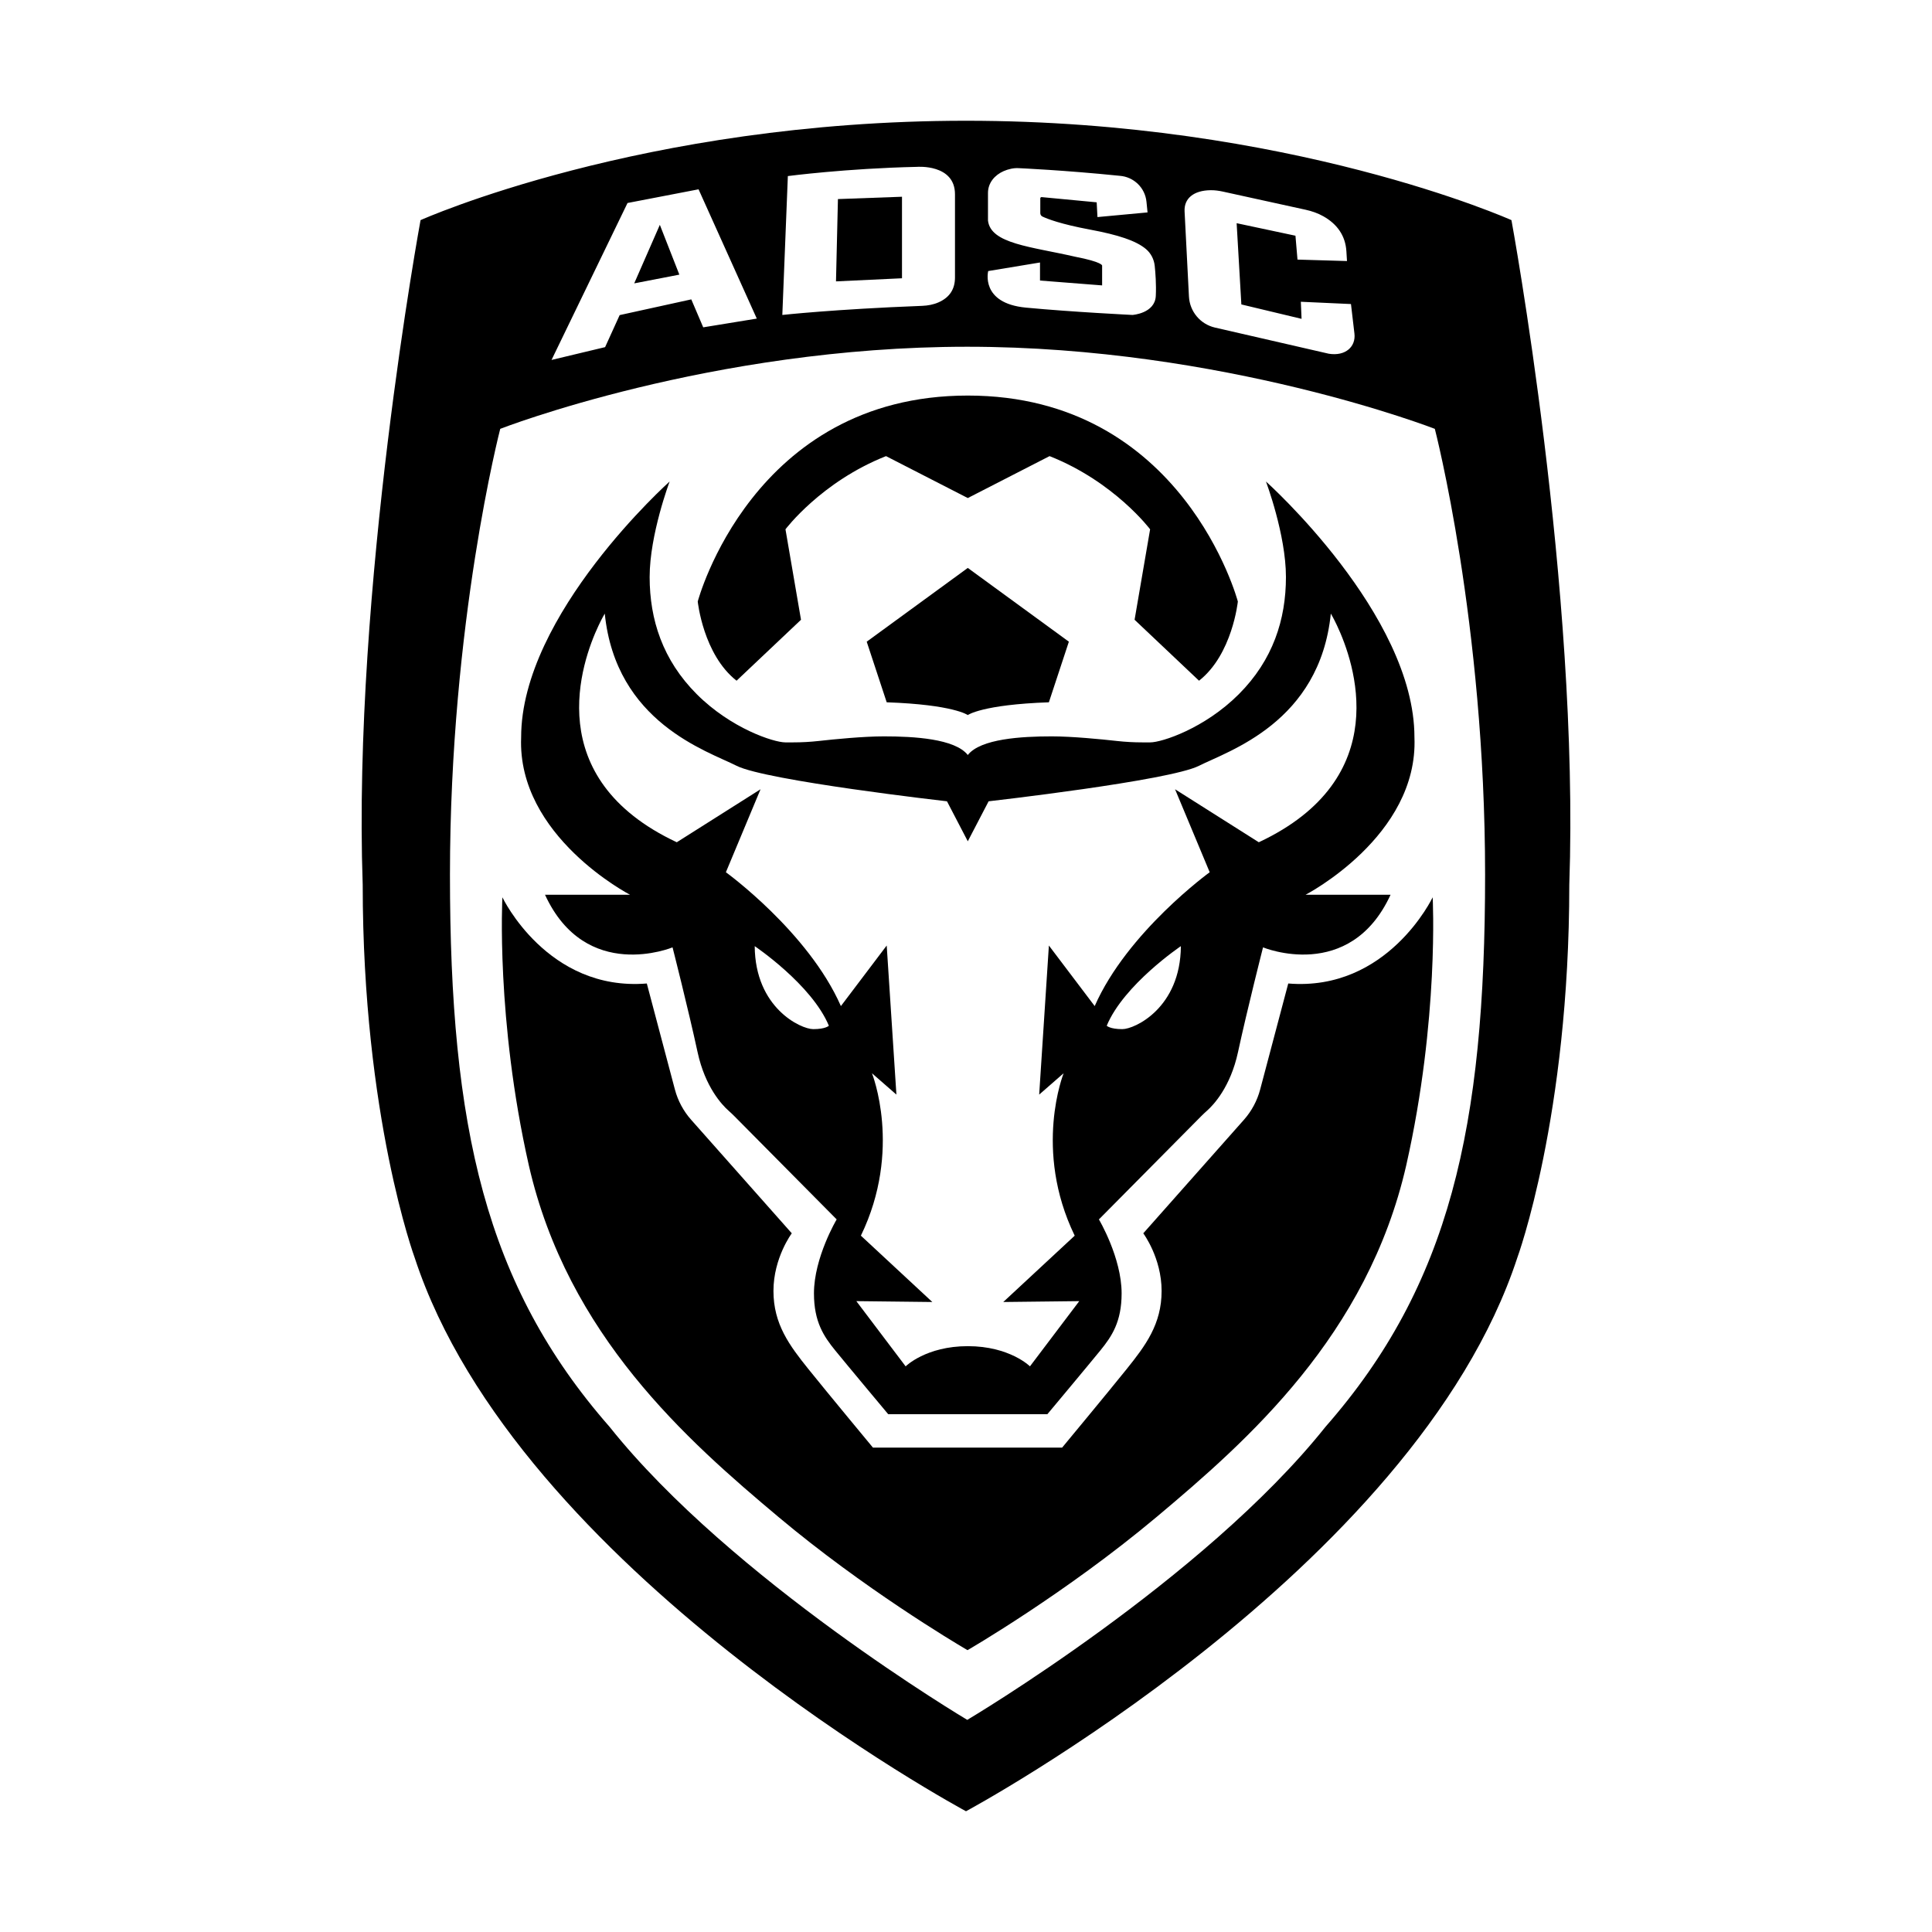 <?xml version="1.0" encoding="utf-8"?>
<!-- Generator: Adobe Illustrator 28.4.0, SVG Export Plug-In . SVG Version: 6.00 Build 0)  -->
<svg version="1.1" id="Capa_3" xmlns="http://www.w3.org/2000/svg" xmlns:xlink="http://www.w3.org/1999/xlink" x="0px" y="0px"
	 viewBox="0 0 800 800" style="enable-background:new 0 0 800 800;" xml:space="preserve">
<style type="text/css">
	.st0{fill:none;}
</style>
<g>
	<polygon points="346.168,116.512 373.496,115.226 373.496,81.468 346.971,82.432 	"/>
	<polygon points="273.226,93.102 262.616,117.335 281.304,113.719 	"/>
	<path d="M625.858,91.153c0,0-91.71-41.153-225.858-41.153S174.142,91.153,174.142,91.153
		s-28.212,152.957-23.952,275.209c0,95.97,21.541,154.484,21.541,154.484C214.169,650.253,400,750,400,750
		s185.831-99.747,228.27-229.154c0,0,21.541-58.514,21.541-154.484C654.071,244.109,625.858,91.153,625.858,91.153z
		 M501.311,78.76c1.699-0.019,3.392,0.211,5.052,0.575l34.254,7.513c2.568,0.563,5.076,1.424,7.365,2.717
		c5.723,3.233,9.134,8.019,9.531,14.505l0.246,4.023l-20.496-0.603l-0.844-9.886l-24.354-5.184l1.952,33.64
		l24.933,5.966l-0.303-7.072l20.759,0.944l1.435,12.238c0.633,5.397-3.685,9.444-10.608,8.336l-47.135-10.827
		c-6.062-1.392-10.463-6.638-10.782-12.849l-1.808-35.249C490.233,82.163,494.267,78.838,501.311,78.76z
		 M456.364,118.179v-8.198c0,0,0.322-1.447-11.253-3.697c-18.165-4.18-34.883-5.305-36.009-14.95V79.893
		c0-4.233,2.851-7.431,6.449-9.016c1.91-0.841,4.199-1.388,6.281-1.245c0,0,18.637,0.804,41.812,3.166
		c5.82,0.42,10.506,4.94,11.086,10.746l0.441,4.413l-20.737,1.929l-0.322-6.109l-22.781-2.157
		c-0.305-0.029-0.568,0.211-0.568,0.517v6.11c0,0.607,0.341,1.162,0.889,1.422
		c1.954,0.93,7.459,3.119,19.688,5.4c11.634,2.171,19.079,4.591,23.191,8.072
		c2.065,1.748,3.334,4.257,3.615,6.948c0.293,2.808,0.68,7.716,0.442,12.468
		c-0.362,7.234-9.645,7.857-9.645,7.857s-25.078-1.226-44.127-3.034s-15.623-15.141-15.623-15.141l21.451-3.547
		v7.475L456.364,118.179z M326.234,72.907c0,0,24.113-3.175,53.531-3.818c0,0,15.673-1.239,15.673,11.357v34.465
		c0,4.878-2.285,8.29-6.811,10.284c-2.133,0.94-4.464,1.362-6.793,1.451c-36.413,1.394-57.89,3.77-57.89,3.77
		L326.234,72.907z M259.843,84.06l29.418-5.667l24.113,53.531l-22.184,3.617l-4.943-11.574l-29.659,6.511
		l-6.028,13.262l-22.184,5.305L259.843,84.06z M548.878,590.794c-50.477,63.337-148.355,121.369-148.355,121.369
		s-97.658-58.032-148.134-121.369c-51.441-58.675-66.07-124.102-66.07-228.591
		c0-104.49,20.818-184.625,20.818-184.625s87.128-33.999,193.386-33.999s193.607,33.999,193.607,33.999
		s20.817,80.135,20.817,184.625C614.947,466.692,600.319,532.119,548.878,590.794z"/>
</g>
<path class="st0" d="M411.054,694.439l0.004,0.003C411.057,694.441,411.056,694.44,411.054,694.439z"/>
<path d="M593.236,371.557c0,0-18.567,39.063-59.8,35.687l-11.629,43.886c-1.232,4.651-3.537,8.948-6.728,12.549
	l-41.674,47.01c0,0,7.59,10.127,7.59,23.872c0,13.744-6.636,22.586-14.512,32.392
	c-7.877,9.806-26.685,32.472-26.685,32.472H400.633h-0.633h-38.531c0,0-18.808-22.666-26.685-32.472
	c-7.877-9.806-14.512-18.648-14.512-32.392c0-13.744,7.59-23.872,7.59-23.872l-41.674-47.01
	c-3.192-3.6-5.496-7.898-6.728-12.549l-11.629-43.886c-41.233,3.376-59.8-35.687-59.8-35.687
	s-2.733,50.396,10.931,110.92c16.075,70.41,65.587,113.974,103.445,145.723
	c35.136,29.466,72.412,51.684,77.594,54.728c0.401,0.236,0.633,0.37,0.633,0.37s40.369-23.349,78.227-55.098
	c37.857-31.749,87.369-75.313,103.445-145.723C595.968,421.953,593.236,371.557,593.236,371.557z"/>
<path d="M400.743,235.168l-41.856,30.543l8.278,25.098c27.73,0.965,33.578,5.285,33.578,5.285
	s5.848-4.32,33.578-5.285l8.278-25.098L400.743,235.168z"/>
<path d="M400.743,163.793c-89.278,0-111.824,85.28-111.824,85.28s2.251,21.943,16.075,32.794l26.685-25.238
	l-6.43-37.456c0,0,14.789-19.692,41.635-30.302l33.859,17.361l33.859-17.361
	c26.846,10.61,41.635,30.302,41.635,30.302l-6.43,37.456l26.685,25.238c13.825-10.851,16.075-32.794,16.075-32.794
	S490.022,163.793,400.743,163.793z"/>
<path d="M585.69,305.316c0.045-50.959-61.488-105.936-61.488-105.936s8.279,21.943,8.279,39.545
	s-5.385,34.401-19.532,48.547c-14.146,14.146-31.829,19.933-36.652,19.933h-3.235
	c-3.519,0-7.035-0.189-10.533-0.578c-6.625-0.736-18.554-1.914-27.064-1.914c-12.378,0-29.418,0.965-34.723,7.716
	c-5.305-6.752-22.345-7.716-34.723-7.716c-8.51,0-20.439,1.178-27.064,1.914
	c-3.497,0.389-7.014,0.578-10.533,0.578h-3.235c-4.823,0-22.506-5.787-36.652-19.933
	c-14.146-14.146-19.532-30.945-19.532-48.547s8.279-39.545,8.279-39.545s-61.533,54.977-61.488,105.936
	c-1.688,40.992,45.091,65.185,45.091,65.185h-35.205c16.879,36.652,52.807,21.782,52.807,21.782
	s6.511,25.56,10.368,43.403c3.135,14.498,10.196,21.886,12.734,24.146c0.83,0.74,1.647,1.494,2.43,2.284
	l42.426,42.815c0,0-9.404,15.794-9.404,30.623c0,11.815,4.099,17.844,8.801,23.631s21.943,26.404,21.943,26.404
	h32.955h32.954c0,0,17.241-20.617,21.943-26.404c4.702-5.787,8.801-11.815,8.801-23.631
	c0-14.829-9.404-30.623-9.404-30.623l42.426-42.815c0.783-0.79,1.6-1.544,2.43-2.284
	c2.538-2.261,9.599-9.648,12.734-24.146c3.858-17.844,10.369-43.403,10.369-43.403s35.928,14.87,52.807-21.782
	h-35.205C540.599,370.502,587.378,346.308,585.69,305.316z M336.744,426.142c-5.144,0-24.073-8.801-24.233-34.361
	c0,0,23.631,15.915,30.704,32.954C343.214,424.736,341.888,426.142,336.744,426.142z M464.743,426.142
	c-5.144,0-6.47-1.407-6.47-1.407c7.073-17.04,30.704-32.954,30.704-32.954
	C488.816,417.341,469.887,426.142,464.743,426.142z M521.248,348.76l-11.682-7.391l-23-14.552l14.347,34.361
	c0,0-34.12,24.716-47.623,55.42l-18.969-25.078l-4.019,61.729l10.127-8.841c0,0-12.7,31.608,4.582,67.255
	l-29.579,27.469l31.467-0.362l-20.416,27.006c0,0-8.399-8.359-25.741-8.359c-17.341,0-25.741,8.359-25.741,8.359
	l-20.416-27.006l31.468,0.362l-29.579-27.469c17.281-35.647,4.582-67.255,4.582-67.255l10.127,8.841l-4.019-61.729
	l-18.969,25.078c-13.503-30.704-47.623-55.42-47.623-55.42l14.347-34.361l-23,14.552l-11.682,7.391
	c-56.515-26.516-39.564-74.558-32.331-89.859c1.449-3.066,2.511-4.824,2.511-4.824
	c4.582,45.091,42.358,56.826,54.576,63.015c12.217,6.189,87.128,14.709,87.128,14.709l8.62,16.558l8.62-16.558
	c0,0,74.911-8.52,87.128-14.709c12.217-6.189,49.994-17.924,54.576-63.015c0,0,1.061,1.759,2.511,4.824
	C560.812,274.202,577.763,322.243,521.248,348.76z"/>
</svg>
